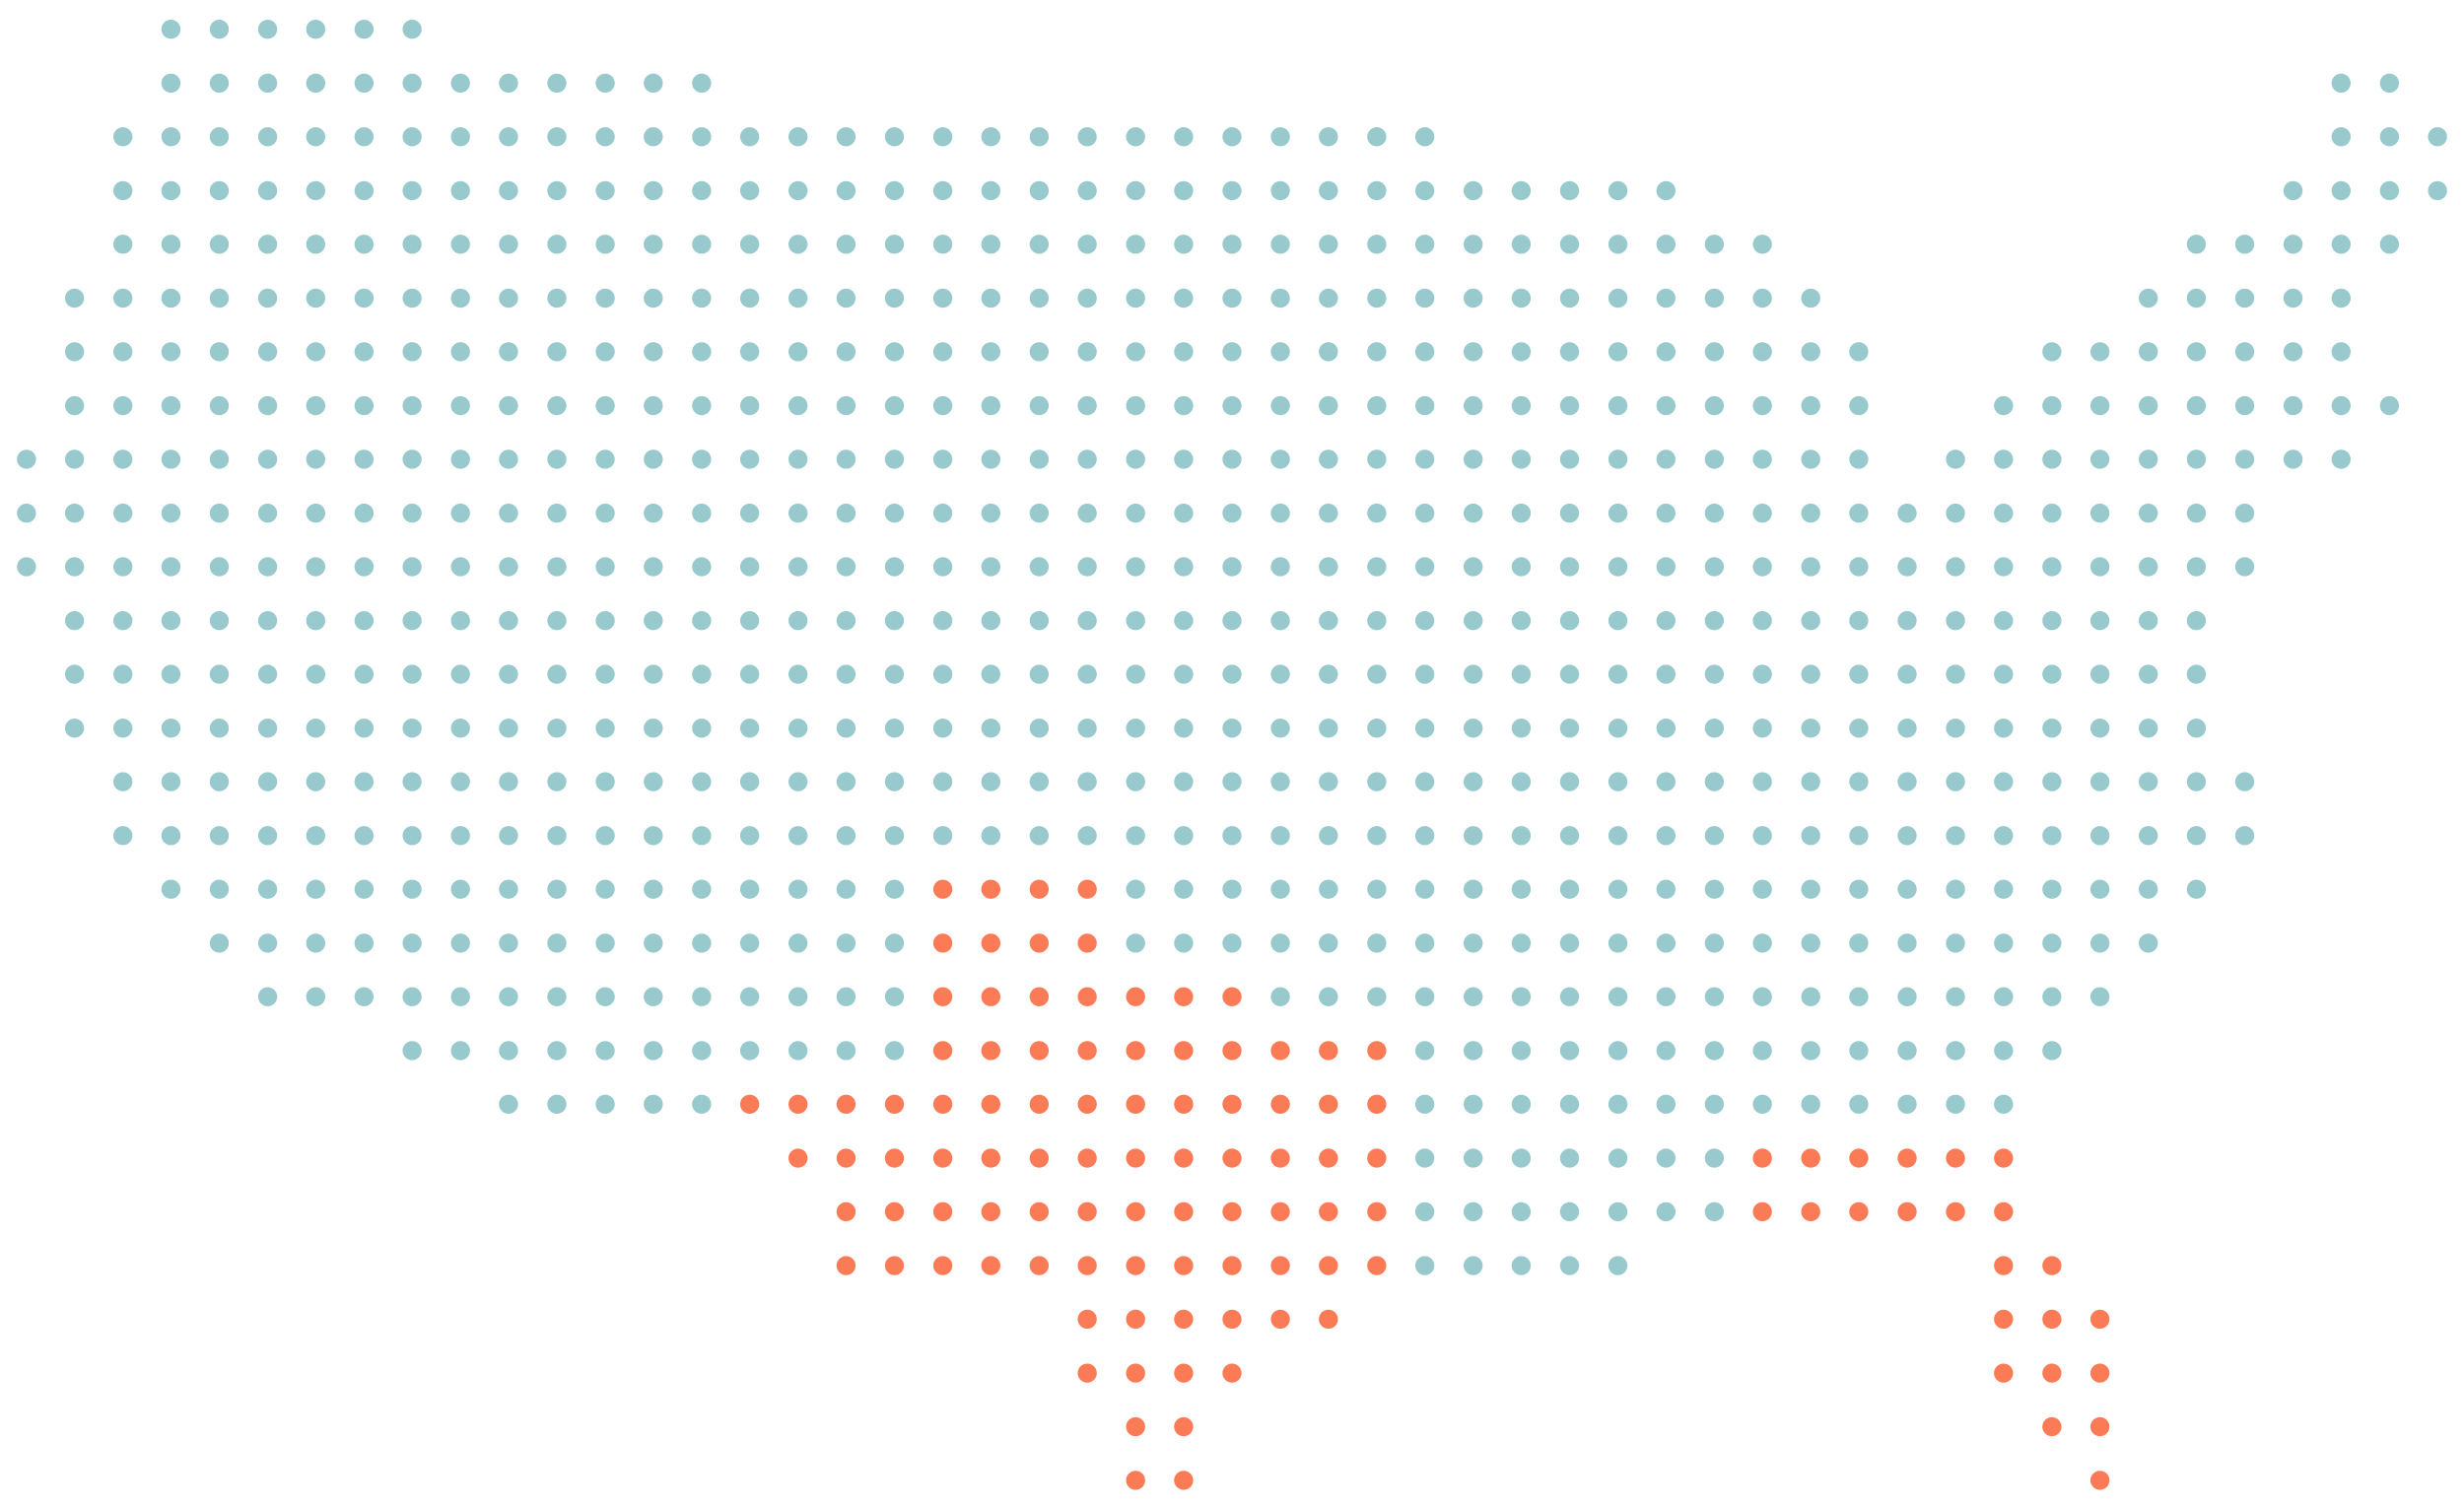 <?xml version="1.0" encoding="utf-8"?>
<!-- Generator: Adobe Illustrator 22.1.0, SVG Export Plug-In . SVG Version: 6.00 Build 0)  -->
<svg version="1.1" id="Layer_1" xmlns="http://www.w3.org/2000/svg" xmlns:xlink="http://www.w3.org/1999/xlink" x="0px" y="0px"
	 viewBox="0 0 800 490.2" style="enable-background:new 0 0 800 490.2;" xml:space="preserve">
<style type="text/css">
	.st0{fill:#97C9CD;}
	.st1{fill:#FB7B56;}
</style>
<g>
	<g>
		<circle class="st0" cx="55.5" cy="9.5" r="3.1"/>
		<circle class="st0" cx="71.2" cy="9.5" r="3.1"/>
		<circle class="st0" cx="86.9" cy="9.5" r="3.1"/>
		<circle class="st0" cx="102.5" cy="9.5" r="3.1"/>
		<circle class="st0" cx="118.2" cy="9.5" r="3.1"/>
		<circle class="st0" cx="133.8" cy="9.5" r="3.1"/>
	</g>
	<g>
		<circle class="st0" cx="55.5" cy="27" r="3.1"/>
		<circle class="st0" cx="71.2" cy="27" r="3.1"/>
		<circle class="st0" cx="86.9" cy="27" r="3.1"/>
		<circle class="st0" cx="102.5" cy="27" r="3.1"/>
		<circle class="st0" cx="118.2" cy="27" r="3.1"/>
		<circle class="st0" cx="133.8" cy="27" r="3.1"/>
		<circle class="st0" cx="149.5" cy="27" r="3.1"/>
		<circle class="st0" cx="165.1" cy="27" r="3.1"/>
		<circle class="st0" cx="180.8" cy="27" r="3.1"/>
		<circle class="st0" cx="196.5" cy="27" r="3.1"/>
		<circle class="st0" cx="212.1" cy="27" r="3.1"/>
		<circle class="st0" cx="227.8" cy="27" r="3.1"/>
		<circle class="st0" cx="760.1" cy="27" r="3.1"/>
		<circle class="st0" cx="775.8" cy="27" r="3.1"/>
	</g>
	<g>
		<circle class="st0" cx="39.9" cy="44.4" r="3.1"/>
		<circle class="st0" cx="55.5" cy="44.4" r="3.1"/>
		<circle class="st0" cx="71.2" cy="44.4" r="3.1"/>
		<circle class="st0" cx="86.9" cy="44.4" r="3.1"/>
		<circle class="st0" cx="102.5" cy="44.4" r="3.1"/>
		<circle class="st0" cx="118.2" cy="44.4" r="3.1"/>
		<circle class="st0" cx="133.8" cy="44.4" r="3.1"/>
		<circle class="st0" cx="149.5" cy="44.4" r="3.1"/>
		<circle class="st0" cx="165.1" cy="44.4" r="3.1"/>
		<circle class="st0" cx="180.8" cy="44.4" r="3.1"/>
		<circle class="st0" cx="196.5" cy="44.4" r="3.1"/>
		<circle class="st0" cx="212.1" cy="44.4" r="3.1"/>
		<circle class="st0" cx="227.8" cy="44.4" r="3.1"/>
		<circle class="st0" cx="243.4" cy="44.4" r="3.1"/>
		<circle class="st0" cx="259.1" cy="44.4" r="3.1"/>
		<circle class="st0" cx="274.7" cy="44.4" r="3.1"/>
		<circle class="st0" cx="290.4" cy="44.4" r="3.1"/>
		<circle class="st0" cx="306.1" cy="44.4" r="3.1"/>
		<circle class="st0" cx="321.7" cy="44.4" r="3.1"/>
		<circle class="st0" cx="337.4" cy="44.4" r="3.1"/>
		<circle class="st0" cx="353" cy="44.4" r="3.1"/>
		<circle class="st0" cx="368.7" cy="44.4" r="3.1"/>
		<circle class="st0" cx="384.3" cy="44.4" r="3.1"/>
		<circle class="st0" cx="400" cy="44.4" r="3.1"/>
		<circle class="st0" cx="415.7" cy="44.4" r="3.1"/>
		<circle class="st0" cx="431.3" cy="44.4" r="3.1"/>
		<circle class="st0" cx="447" cy="44.4" r="3.1"/>
		<circle class="st0" cx="462.6" cy="44.4" r="3.1"/>
		<circle class="st0" cx="760.1" cy="44.4" r="3.1"/>
		<circle class="st0" cx="775.8" cy="44.4" r="3.1"/>
		<circle class="st0" cx="791.4" cy="44.4" r="3.1"/>
	</g>
	<g>
		<circle class="st0" cx="39.9" cy="61.9" r="3.1"/>
		<circle class="st0" cx="55.5" cy="61.9" r="3.1"/>
		<circle class="st0" cx="71.2" cy="61.9" r="3.1"/>
		<circle class="st0" cx="86.9" cy="61.9" r="3.1"/>
		<circle class="st0" cx="102.5" cy="61.9" r="3.1"/>
		<circle class="st0" cx="118.2" cy="61.9" r="3.1"/>
		<circle class="st0" cx="133.8" cy="61.9" r="3.1"/>
		<circle class="st0" cx="149.5" cy="61.9" r="3.1"/>
		<circle class="st0" cx="165.1" cy="61.9" r="3.1"/>
		<circle class="st0" cx="180.8" cy="61.9" r="3.1"/>
		<circle class="st0" cx="196.5" cy="61.9" r="3.1"/>
		<circle class="st0" cx="212.1" cy="61.9" r="3.1"/>
		<circle class="st0" cx="227.8" cy="61.9" r="3.1"/>
		<circle class="st0" cx="243.4" cy="61.9" r="3.1"/>
		<circle class="st0" cx="259.1" cy="61.9" r="3.1"/>
		<circle class="st0" cx="274.7" cy="61.9" r="3.1"/>
		<circle class="st0" cx="290.4" cy="61.9" r="3.1"/>
		<circle class="st0" cx="306.1" cy="61.9" r="3.1"/>
		<circle class="st0" cx="321.7" cy="61.9" r="3.1"/>
		<circle class="st0" cx="337.4" cy="61.9" r="3.1"/>
		<circle class="st0" cx="353" cy="61.9" r="3.1"/>
		<circle class="st0" cx="368.7" cy="61.9" r="3.1"/>
		<circle class="st0" cx="384.3" cy="61.9" r="3.1"/>
		<circle class="st0" cx="400" cy="61.9" r="3.1"/>
		<circle class="st0" cx="415.7" cy="61.9" r="3.1"/>
		<circle class="st0" cx="431.3" cy="61.9" r="3.1"/>
		<circle class="st0" cx="447" cy="61.9" r="3.1"/>
		<circle class="st0" cx="462.6" cy="61.9" r="3.1"/>
		<circle class="st0" cx="478.3" cy="61.9" r="3.1"/>
		<circle class="st0" cx="493.9" cy="61.9" r="3.1"/>
		<circle class="st0" cx="509.6" cy="61.9" r="3.1"/>
		<circle class="st0" cx="525.3" cy="61.9" r="3.1"/>
		<circle class="st0" cx="540.9" cy="61.9" r="3.1"/>
		<circle class="st0" cx="744.5" cy="61.9" r="3.1"/>
		<circle class="st0" cx="760.1" cy="61.9" r="3.1"/>
		<circle class="st0" cx="775.8" cy="61.9" r="3.1"/>
		<circle class="st0" cx="791.4" cy="61.9" r="3.1"/>
	</g>
	<g>
		<circle class="st0" cx="39.9" cy="79.3" r="3.1"/>
		<circle class="st0" cx="55.5" cy="79.3" r="3.1"/>
		<circle class="st0" cx="71.2" cy="79.3" r="3.1"/>
		<circle class="st0" cx="86.9" cy="79.3" r="3.1"/>
		<circle class="st0" cx="102.5" cy="79.3" r="3.1"/>
		<circle class="st0" cx="118.2" cy="79.3" r="3.1"/>
		<circle class="st0" cx="133.8" cy="79.3" r="3.1"/>
		<circle class="st0" cx="149.5" cy="79.3" r="3.1"/>
		<circle class="st0" cx="165.1" cy="79.3" r="3.1"/>
		<circle class="st0" cx="180.8" cy="79.3" r="3.1"/>
		<circle class="st0" cx="196.5" cy="79.3" r="3.1"/>
		<circle class="st0" cx="212.1" cy="79.3" r="3.1"/>
		<circle class="st0" cx="227.8" cy="79.3" r="3.1"/>
		<circle class="st0" cx="243.4" cy="79.3" r="3.1"/>
		<circle class="st0" cx="259.1" cy="79.3" r="3.1"/>
		<circle class="st0" cx="274.7" cy="79.3" r="3.1"/>
		<circle class="st0" cx="290.4" cy="79.3" r="3.1"/>
		<circle class="st0" cx="306.1" cy="79.3" r="3.1"/>
		<circle class="st0" cx="321.7" cy="79.3" r="3.1"/>
		<circle class="st0" cx="337.4" cy="79.3" r="3.1"/>
		<circle class="st0" cx="353" cy="79.3" r="3.1"/>
		<circle class="st0" cx="368.7" cy="79.3" r="3.1"/>
		<circle class="st0" cx="384.3" cy="79.3" r="3.1"/>
		<circle class="st0" cx="400" cy="79.3" r="3.1"/>
		<circle class="st0" cx="415.7" cy="79.3" r="3.1"/>
		<circle class="st0" cx="431.3" cy="79.3" r="3.1"/>
		<circle class="st0" cx="447" cy="79.3" r="3.1"/>
		<circle class="st0" cx="462.6" cy="79.3" r="3.1"/>
		<circle class="st0" cx="478.3" cy="79.3" r="3.1"/>
		<circle class="st0" cx="493.9" cy="79.3" r="3.1"/>
		<circle class="st0" cx="509.6" cy="79.3" r="3.1"/>
		<circle class="st0" cx="525.3" cy="79.3" r="3.1"/>
		<circle class="st0" cx="540.9" cy="79.3" r="3.1"/>
		<circle class="st0" cx="556.6" cy="79.3" r="3.1"/>
		<circle class="st0" cx="572.2" cy="79.3" r="3.1"/>
		<circle class="st0" cx="713.1" cy="79.3" r="3.1"/>
		<circle class="st0" cx="728.8" cy="79.3" r="3.1"/>
		<circle class="st0" cx="744.5" cy="79.3" r="3.1"/>
		<circle class="st0" cx="760.1" cy="79.3" r="3.1"/>
		<circle class="st0" cx="775.8" cy="79.3" r="3.1"/>
	</g>
	<g>
		<circle class="st0" cx="24.2" cy="96.8" r="3.1"/>
		<circle class="st0" cx="39.9" cy="96.8" r="3.1"/>
		<circle class="st0" cx="55.5" cy="96.8" r="3.1"/>
		<circle class="st0" cx="71.2" cy="96.8" r="3.1"/>
		<circle class="st0" cx="86.9" cy="96.8" r="3.1"/>
		<circle class="st0" cx="102.5" cy="96.8" r="3.1"/>
		<circle class="st0" cx="118.2" cy="96.8" r="3.1"/>
		<circle class="st0" cx="133.8" cy="96.8" r="3.1"/>
		<circle class="st0" cx="149.5" cy="96.8" r="3.1"/>
		<circle class="st0" cx="165.1" cy="96.8" r="3.1"/>
		<circle class="st0" cx="180.8" cy="96.8" r="3.1"/>
		<circle class="st0" cx="196.5" cy="96.8" r="3.1"/>
		<circle class="st0" cx="212.1" cy="96.8" r="3.1"/>
		<circle class="st0" cx="227.8" cy="96.8" r="3.1"/>
		<circle class="st0" cx="243.4" cy="96.8" r="3.1"/>
		<circle class="st0" cx="259.1" cy="96.8" r="3.1"/>
		<circle class="st0" cx="274.7" cy="96.8" r="3.1"/>
		<circle class="st0" cx="290.4" cy="96.8" r="3.1"/>
		<circle class="st0" cx="306.1" cy="96.8" r="3.1"/>
		<circle class="st0" cx="321.7" cy="96.8" r="3.1"/>
		<circle class="st0" cx="337.4" cy="96.8" r="3.1"/>
		<circle class="st0" cx="353" cy="96.8" r="3.1"/>
		<circle class="st0" cx="368.7" cy="96.8" r="3.1"/>
		<circle class="st0" cx="384.3" cy="96.8" r="3.1"/>
		<circle class="st0" cx="400" cy="96.8" r="3.1"/>
		<circle class="st0" cx="415.7" cy="96.8" r="3.1"/>
		<circle class="st0" cx="431.3" cy="96.8" r="3.1"/>
		<circle class="st0" cx="447" cy="96.8" r="3.1"/>
		<circle class="st0" cx="462.6" cy="96.8" r="3.1"/>
		<circle class="st0" cx="478.3" cy="96.8" r="3.1"/>
		<circle class="st0" cx="493.9" cy="96.8" r="3.1"/>
		<circle class="st0" cx="509.6" cy="96.8" r="3.1"/>
		<circle class="st0" cx="525.3" cy="96.8" r="3.1"/>
		<circle class="st0" cx="540.9" cy="96.8" r="3.1"/>
		<circle class="st0" cx="556.6" cy="96.8" r="3.1"/>
		<circle class="st0" cx="572.2" cy="96.8" r="3.1"/>
		<circle class="st0" cx="587.9" cy="96.8" r="3.1"/>
		<circle class="st0" cx="697.5" cy="96.8" r="3.1"/>
		<circle class="st0" cx="713.1" cy="96.8" r="3.1"/>
		<circle class="st0" cx="728.8" cy="96.8" r="3.1"/>
		<circle class="st0" cx="744.5" cy="96.8" r="3.1"/>
		<circle class="st0" cx="760.1" cy="96.8" r="3.1"/>
	</g>
	<g>
		<circle class="st0" cx="24.2" cy="114.2" r="3.1"/>
		<circle class="st0" cx="39.9" cy="114.2" r="3.1"/>
		<circle class="st0" cx="55.5" cy="114.2" r="3.1"/>
		<circle class="st0" cx="71.2" cy="114.2" r="3.1"/>
		<circle class="st0" cx="86.9" cy="114.2" r="3.1"/>
		<circle class="st0" cx="102.5" cy="114.2" r="3.1"/>
		<circle class="st0" cx="118.2" cy="114.2" r="3.1"/>
		<circle class="st0" cx="133.8" cy="114.2" r="3.1"/>
		<circle class="st0" cx="149.5" cy="114.2" r="3.1"/>
		<circle class="st0" cx="165.1" cy="114.2" r="3.1"/>
		<circle class="st0" cx="180.8" cy="114.2" r="3.1"/>
		<circle class="st0" cx="196.5" cy="114.2" r="3.1"/>
		<circle class="st0" cx="212.1" cy="114.2" r="3.1"/>
		<circle class="st0" cx="227.8" cy="114.2" r="3.1"/>
		<circle class="st0" cx="243.4" cy="114.2" r="3.1"/>
		<circle class="st0" cx="259.1" cy="114.2" r="3.1"/>
		<circle class="st0" cx="274.7" cy="114.2" r="3.1"/>
		<circle class="st0" cx="290.4" cy="114.2" r="3.1"/>
		<circle class="st0" cx="306.1" cy="114.2" r="3.1"/>
		<circle class="st0" cx="321.7" cy="114.2" r="3.1"/>
		<circle class="st0" cx="337.4" cy="114.2" r="3.1"/>
		<circle class="st0" cx="353" cy="114.2" r="3.1"/>
		<circle class="st0" cx="368.7" cy="114.2" r="3.1"/>
		<circle class="st0" cx="384.3" cy="114.2" r="3.1"/>
		<circle class="st0" cx="400" cy="114.2" r="3.1"/>
		<circle class="st0" cx="415.7" cy="114.2" r="3.1"/>
		<circle class="st0" cx="431.3" cy="114.2" r="3.1"/>
		<circle class="st0" cx="447" cy="114.2" r="3.1"/>
		<circle class="st0" cx="462.6" cy="114.2" r="3.1"/>
		<circle class="st0" cx="478.3" cy="114.2" r="3.1"/>
		<circle class="st0" cx="493.9" cy="114.2" r="3.1"/>
		<circle class="st0" cx="509.6" cy="114.2" r="3.1"/>
		<circle class="st0" cx="525.3" cy="114.2" r="3.1"/>
		<circle class="st0" cx="540.9" cy="114.2" r="3.1"/>
		<circle class="st0" cx="556.6" cy="114.2" r="3.1"/>
		<circle class="st0" cx="572.2" cy="114.2" r="3.1"/>
		<circle class="st0" cx="587.9" cy="114.2" r="3.1"/>
		<circle class="st0" cx="603.5" cy="114.2" r="3.1"/>
		<circle class="st0" cx="666.2" cy="114.2" r="3.1"/>
		<circle class="st0" cx="681.8" cy="114.2" r="3.1"/>
		<circle class="st0" cx="697.5" cy="114.2" r="3.1"/>
		<circle class="st0" cx="713.1" cy="114.2" r="3.1"/>
		<circle class="st0" cx="728.8" cy="114.2" r="3.1"/>
		<circle class="st0" cx="744.5" cy="114.2" r="3.1"/>
		<circle class="st0" cx="760.1" cy="114.2" r="3.1"/>
	</g>
	<g>
		<circle class="st0" cx="24.2" cy="131.7" r="3.1"/>
		<circle class="st0" cx="39.9" cy="131.7" r="3.1"/>
		<circle class="st0" cx="55.5" cy="131.7" r="3.1"/>
		<circle class="st0" cx="71.2" cy="131.7" r="3.1"/>
		<circle class="st0" cx="86.9" cy="131.7" r="3.1"/>
		<circle class="st0" cx="102.5" cy="131.7" r="3.1"/>
		<circle class="st0" cx="118.2" cy="131.7" r="3.1"/>
		<circle class="st0" cx="133.8" cy="131.7" r="3.1"/>
		<circle class="st0" cx="149.5" cy="131.7" r="3.1"/>
		<circle class="st0" cx="165.1" cy="131.7" r="3.1"/>
		<circle class="st0" cx="180.8" cy="131.7" r="3.1"/>
		<circle class="st0" cx="196.5" cy="131.7" r="3.1"/>
		<circle class="st0" cx="212.1" cy="131.7" r="3.1"/>
		<circle class="st0" cx="227.8" cy="131.7" r="3.1"/>
		<circle class="st0" cx="243.4" cy="131.7" r="3.1"/>
		<circle class="st0" cx="259.1" cy="131.7" r="3.1"/>
		<circle class="st0" cx="274.7" cy="131.7" r="3.1"/>
		<circle class="st0" cx="290.4" cy="131.7" r="3.1"/>
		<circle class="st0" cx="306.1" cy="131.7" r="3.1"/>
		<circle class="st0" cx="321.7" cy="131.7" r="3.1"/>
		<circle class="st0" cx="337.4" cy="131.7" r="3.1"/>
		<circle class="st0" cx="353" cy="131.7" r="3.1"/>
		<circle class="st0" cx="368.7" cy="131.7" r="3.1"/>
		<circle class="st0" cx="384.3" cy="131.7" r="3.1"/>
		<circle class="st0" cx="400" cy="131.7" r="3.1"/>
		<circle class="st0" cx="415.7" cy="131.7" r="3.1"/>
		<circle class="st0" cx="431.3" cy="131.7" r="3.1"/>
		<circle class="st0" cx="447" cy="131.7" r="3.1"/>
		<circle class="st0" cx="462.6" cy="131.7" r="3.1"/>
		<circle class="st0" cx="478.3" cy="131.7" r="3.1"/>
		<circle class="st0" cx="493.9" cy="131.7" r="3.1"/>
		<circle class="st0" cx="509.6" cy="131.7" r="3.1"/>
		<circle class="st0" cx="525.3" cy="131.7" r="3.1"/>
		<circle class="st0" cx="540.9" cy="131.7" r="3.1"/>
		<circle class="st0" cx="556.6" cy="131.7" r="3.1"/>
		<circle class="st0" cx="572.2" cy="131.7" r="3.1"/>
		<circle class="st0" cx="587.9" cy="131.7" r="3.1"/>
		<circle class="st0" cx="603.5" cy="131.7" r="3.1"/>
		<circle class="st0" cx="650.5" cy="131.7" r="3.1"/>
		<circle class="st0" cx="666.2" cy="131.7" r="3.1"/>
		<circle class="st0" cx="681.8" cy="131.7" r="3.1"/>
		<circle class="st0" cx="697.5" cy="131.7" r="3.1"/>
		<circle class="st0" cx="713.1" cy="131.7" r="3.1"/>
		<circle class="st0" cx="728.8" cy="131.7" r="3.1"/>
		<circle class="st0" cx="744.5" cy="131.7" r="3.1"/>
		<circle class="st0" cx="760.1" cy="131.7" r="3.1"/>
		<circle class="st0" cx="775.8" cy="131.7" r="3.1"/>
	</g>
	<g>
		<circle class="st0" cx="8.6" cy="149.1" r="3.1"/>
		<circle class="st0" cx="24.2" cy="149.1" r="3.1"/>
		<circle class="st0" cx="39.9" cy="149.1" r="3.1"/>
		<circle class="st0" cx="55.5" cy="149.1" r="3.1"/>
		<circle class="st0" cx="71.2" cy="149.1" r="3.1"/>
		<circle class="st0" cx="86.9" cy="149.1" r="3.1"/>
		<circle class="st0" cx="102.5" cy="149.1" r="3.1"/>
		<circle class="st0" cx="118.2" cy="149.1" r="3.1"/>
		<circle class="st0" cx="133.8" cy="149.1" r="3.1"/>
		<circle class="st0" cx="149.5" cy="149.1" r="3.1"/>
		<circle class="st0" cx="165.1" cy="149.1" r="3.1"/>
		<circle class="st0" cx="180.8" cy="149.1" r="3.1"/>
		<circle class="st0" cx="196.5" cy="149.1" r="3.1"/>
		<circle class="st0" cx="212.1" cy="149.1" r="3.1"/>
		<circle class="st0" cx="227.8" cy="149.1" r="3.1"/>
		<circle class="st0" cx="243.4" cy="149.1" r="3.1"/>
		<circle class="st0" cx="259.1" cy="149.1" r="3.1"/>
		<circle class="st0" cx="274.7" cy="149.1" r="3.1"/>
		<circle class="st0" cx="290.4" cy="149.1" r="3.1"/>
		<circle class="st0" cx="306.1" cy="149.1" r="3.1"/>
		<circle class="st0" cx="321.7" cy="149.1" r="3.1"/>
		<circle class="st0" cx="337.4" cy="149.1" r="3.1"/>
		<circle class="st0" cx="353" cy="149.1" r="3.1"/>
		<circle class="st0" cx="368.7" cy="149.1" r="3.1"/>
		<circle class="st0" cx="384.3" cy="149.1" r="3.1"/>
		<circle class="st0" cx="400" cy="149.1" r="3.1"/>
		<circle class="st0" cx="415.7" cy="149.1" r="3.1"/>
		<circle class="st0" cx="431.3" cy="149.1" r="3.1"/>
		<circle class="st0" cx="447" cy="149.1" r="3.1"/>
		<circle class="st0" cx="462.6" cy="149.1" r="3.1"/>
		<circle class="st0" cx="478.3" cy="149.1" r="3.1"/>
		<circle class="st0" cx="493.9" cy="149.1" r="3.1"/>
		<circle class="st0" cx="509.6" cy="149.1" r="3.1"/>
		<circle class="st0" cx="525.3" cy="149.1" r="3.1"/>
		<circle class="st0" cx="540.9" cy="149.1" r="3.1"/>
		<circle class="st0" cx="556.6" cy="149.1" r="3.1"/>
		<circle class="st0" cx="572.2" cy="149.1" r="3.1"/>
		<circle class="st0" cx="587.9" cy="149.1" r="3.1"/>
		<circle class="st0" cx="603.5" cy="149.1" r="3.1"/>
		<circle class="st0" cx="634.9" cy="149.1" r="3.1"/>
		<circle class="st0" cx="650.5" cy="149.1" r="3.1"/>
		<circle class="st0" cx="666.2" cy="149.1" r="3.1"/>
		<circle class="st0" cx="681.8" cy="149.1" r="3.1"/>
		<circle class="st0" cx="697.5" cy="149.1" r="3.1"/>
		<circle class="st0" cx="713.1" cy="149.1" r="3.1"/>
		<circle class="st0" cx="728.8" cy="149.1" r="3.1"/>
		<circle class="st0" cx="744.5" cy="149.1" r="3.1"/>
		<circle class="st0" cx="760.1" cy="149.1" r="3.1"/>
	</g>
	<g>
		<circle class="st0" cx="8.6" cy="166.6" r="3.1"/>
		<circle class="st0" cx="24.2" cy="166.6" r="3.1"/>
		<circle class="st0" cx="39.9" cy="166.6" r="3.1"/>
		<circle class="st0" cx="55.5" cy="166.6" r="3.1"/>
		<circle class="st0" cx="71.2" cy="166.6" r="3.1"/>
		<circle class="st0" cx="86.9" cy="166.6" r="3.1"/>
		<circle class="st0" cx="102.5" cy="166.6" r="3.1"/>
		<circle class="st0" cx="118.2" cy="166.6" r="3.1"/>
		<circle class="st0" cx="133.8" cy="166.6" r="3.1"/>
		<circle class="st0" cx="149.5" cy="166.6" r="3.1"/>
		<circle class="st0" cx="165.1" cy="166.6" r="3.1"/>
		<circle class="st0" cx="180.8" cy="166.6" r="3.1"/>
		<circle class="st0" cx="196.5" cy="166.6" r="3.1"/>
		<circle class="st0" cx="212.1" cy="166.6" r="3.1"/>
		<circle class="st0" cx="227.8" cy="166.6" r="3.1"/>
		<circle class="st0" cx="243.4" cy="166.6" r="3.1"/>
		<circle class="st0" cx="259.1" cy="166.6" r="3.1"/>
		<circle class="st0" cx="274.7" cy="166.6" r="3.1"/>
		<circle class="st0" cx="290.4" cy="166.6" r="3.1"/>
		<circle class="st0" cx="306.1" cy="166.6" r="3.1"/>
		<circle class="st0" cx="321.7" cy="166.6" r="3.1"/>
		<circle class="st0" cx="337.4" cy="166.6" r="3.1"/>
		<circle class="st0" cx="353" cy="166.6" r="3.1"/>
		<circle class="st0" cx="368.7" cy="166.6" r="3.1"/>
		<circle class="st0" cx="384.3" cy="166.6" r="3.1"/>
		<circle class="st0" cx="400" cy="166.6" r="3.1"/>
		<circle class="st0" cx="415.7" cy="166.6" r="3.1"/>
		<circle class="st0" cx="431.3" cy="166.6" r="3.1"/>
		<circle class="st0" cx="447" cy="166.6" r="3.1"/>
		<circle class="st0" cx="462.6" cy="166.6" r="3.1"/>
		<circle class="st0" cx="478.3" cy="166.6" r="3.1"/>
		<circle class="st0" cx="493.9" cy="166.6" r="3.1"/>
		<circle class="st0" cx="509.6" cy="166.6" r="3.1"/>
		<circle class="st0" cx="525.3" cy="166.6" r="3.1"/>
		<circle class="st0" cx="540.9" cy="166.6" r="3.1"/>
		<circle class="st0" cx="556.6" cy="166.6" r="3.1"/>
		<circle class="st0" cx="572.2" cy="166.6" r="3.1"/>
		<circle class="st0" cx="587.9" cy="166.6" r="3.1"/>
		<circle class="st0" cx="603.5" cy="166.6" r="3.1"/>
		<circle class="st0" cx="619.2" cy="166.6" r="3.1"/>
		<circle class="st0" cx="634.9" cy="166.6" r="3.1"/>
		<circle class="st0" cx="650.5" cy="166.6" r="3.1"/>
		<circle class="st0" cx="666.2" cy="166.6" r="3.1"/>
		<circle class="st0" cx="681.8" cy="166.6" r="3.1"/>
		<circle class="st0" cx="697.5" cy="166.6" r="3.1"/>
		<circle class="st0" cx="713.1" cy="166.6" r="3.1"/>
		<circle class="st0" cx="728.8" cy="166.6" r="3.1"/>
	</g>
	<g>
		<circle class="st0" cx="8.6" cy="184" r="3.1"/>
		<circle class="st0" cx="24.2" cy="184" r="3.1"/>
		<circle class="st0" cx="39.9" cy="184" r="3.1"/>
		<circle class="st0" cx="55.5" cy="184" r="3.1"/>
		<circle class="st0" cx="71.2" cy="184" r="3.1"/>
		<circle class="st0" cx="86.9" cy="184" r="3.1"/>
		<circle class="st0" cx="102.5" cy="184" r="3.1"/>
		<circle class="st0" cx="118.2" cy="184" r="3.1"/>
		<circle class="st0" cx="133.8" cy="184" r="3.1"/>
		<circle class="st0" cx="149.5" cy="184" r="3.1"/>
		<circle class="st0" cx="165.1" cy="184" r="3.1"/>
		<circle class="st0" cx="180.8" cy="184" r="3.1"/>
		<circle class="st0" cx="196.5" cy="184" r="3.1"/>
		<circle class="st0" cx="212.1" cy="184" r="3.1"/>
		<circle class="st0" cx="227.8" cy="184" r="3.1"/>
		<circle class="st0" cx="243.4" cy="184" r="3.1"/>
		<circle class="st0" cx="259.1" cy="184" r="3.1"/>
		<circle class="st0" cx="274.7" cy="184" r="3.1"/>
		<circle class="st0" cx="290.4" cy="184" r="3.1"/>
		<circle class="st0" cx="306.1" cy="184" r="3.1"/>
		<circle class="st0" cx="321.7" cy="184" r="3.1"/>
		<circle class="st0" cx="337.4" cy="184" r="3.1"/>
		<circle class="st0" cx="353" cy="184" r="3.1"/>
		<circle class="st0" cx="368.7" cy="184" r="3.1"/>
		<circle class="st0" cx="384.3" cy="184" r="3.1"/>
		<circle class="st0" cx="400" cy="184" r="3.1"/>
		<circle class="st0" cx="415.7" cy="184" r="3.1"/>
		<circle class="st0" cx="431.3" cy="184" r="3.1"/>
		<circle class="st0" cx="447" cy="184" r="3.1"/>
		<circle class="st0" cx="462.6" cy="184" r="3.1"/>
		<circle class="st0" cx="478.3" cy="184" r="3.1"/>
		<circle class="st0" cx="493.9" cy="184" r="3.1"/>
		<circle class="st0" cx="509.6" cy="184" r="3.1"/>
		<circle class="st0" cx="525.3" cy="184" r="3.1"/>
		<circle class="st0" cx="540.9" cy="184" r="3.1"/>
		<circle class="st0" cx="556.6" cy="184" r="3.1"/>
		<circle class="st0" cx="572.2" cy="184" r="3.1"/>
		<circle class="st0" cx="587.9" cy="184" r="3.1"/>
		<circle class="st0" cx="603.5" cy="184" r="3.1"/>
		<circle class="st0" cx="619.2" cy="184" r="3.1"/>
		<circle class="st0" cx="634.9" cy="184" r="3.1"/>
		<circle class="st0" cx="650.5" cy="184" r="3.1"/>
		<circle class="st0" cx="666.2" cy="184" r="3.1"/>
		<circle class="st0" cx="681.8" cy="184" r="3.1"/>
		<circle class="st0" cx="697.5" cy="184" r="3.1"/>
		<circle class="st0" cx="713.1" cy="184" r="3.1"/>
		<circle class="st0" cx="728.8" cy="184" r="3.1"/>
	</g>
	<g>
		<circle class="st0" cx="24.2" cy="201.5" r="3.1"/>
		<circle class="st0" cx="39.9" cy="201.5" r="3.1"/>
		<circle class="st0" cx="55.5" cy="201.5" r="3.1"/>
		<circle class="st0" cx="71.2" cy="201.5" r="3.1"/>
		<circle class="st0" cx="86.9" cy="201.5" r="3.1"/>
		<circle class="st0" cx="102.5" cy="201.5" r="3.1"/>
		<circle class="st0" cx="118.2" cy="201.5" r="3.1"/>
		<circle class="st0" cx="133.8" cy="201.5" r="3.1"/>
		<circle class="st0" cx="149.5" cy="201.5" r="3.1"/>
		<circle class="st0" cx="165.1" cy="201.5" r="3.1"/>
		<circle class="st0" cx="180.8" cy="201.5" r="3.1"/>
		<circle class="st0" cx="196.5" cy="201.5" r="3.1"/>
		<circle class="st0" cx="212.1" cy="201.5" r="3.1"/>
		<circle class="st0" cx="227.8" cy="201.5" r="3.1"/>
		<circle class="st0" cx="243.4" cy="201.5" r="3.1"/>
		<circle class="st0" cx="259.1" cy="201.5" r="3.1"/>
		<circle class="st0" cx="274.7" cy="201.5" r="3.1"/>
		<circle class="st0" cx="290.4" cy="201.5" r="3.1"/>
		<circle class="st0" cx="306.1" cy="201.5" r="3.1"/>
		<circle class="st0" cx="321.7" cy="201.5" r="3.1"/>
		<circle class="st0" cx="337.4" cy="201.5" r="3.1"/>
		<circle class="st0" cx="353" cy="201.5" r="3.1"/>
		<circle class="st0" cx="368.7" cy="201.5" r="3.1"/>
		<circle class="st0" cx="384.3" cy="201.5" r="3.1"/>
		<circle class="st0" cx="400" cy="201.5" r="3.1"/>
		<circle class="st0" cx="415.7" cy="201.5" r="3.1"/>
		<circle class="st0" cx="431.3" cy="201.5" r="3.1"/>
		<circle class="st0" cx="447" cy="201.5" r="3.1"/>
		<circle class="st0" cx="462.6" cy="201.5" r="3.1"/>
		<circle class="st0" cx="478.3" cy="201.5" r="3.1"/>
		<circle class="st0" cx="493.9" cy="201.5" r="3.1"/>
		<circle class="st0" cx="509.6" cy="201.5" r="3.1"/>
		<circle class="st0" cx="525.3" cy="201.5" r="3.1"/>
		<circle class="st0" cx="540.9" cy="201.5" r="3.1"/>
		<circle class="st0" cx="556.6" cy="201.5" r="3.1"/>
		<circle class="st0" cx="572.2" cy="201.5" r="3.1"/>
		<circle class="st0" cx="587.9" cy="201.5" r="3.1"/>
		<circle class="st0" cx="603.5" cy="201.5" r="3.1"/>
		<circle class="st0" cx="619.2" cy="201.5" r="3.1"/>
		<circle class="st0" cx="634.9" cy="201.5" r="3.1"/>
		<circle class="st0" cx="650.5" cy="201.5" r="3.1"/>
		<circle class="st0" cx="666.2" cy="201.5" r="3.1"/>
		<circle class="st0" cx="681.8" cy="201.5" r="3.1"/>
		<circle class="st0" cx="697.5" cy="201.5" r="3.1"/>
		<circle class="st0" cx="713.1" cy="201.5" r="3.1"/>
	</g>
	<g>
		<circle class="st0" cx="24.2" cy="218.9" r="3.1"/>
		<circle class="st0" cx="39.9" cy="218.9" r="3.1"/>
		<circle class="st0" cx="55.5" cy="218.9" r="3.1"/>
		<circle class="st0" cx="71.2" cy="218.9" r="3.1"/>
		<circle class="st0" cx="86.9" cy="218.9" r="3.1"/>
		<circle class="st0" cx="102.5" cy="218.9" r="3.1"/>
		<circle class="st0" cx="118.2" cy="218.9" r="3.1"/>
		<circle class="st0" cx="133.8" cy="218.9" r="3.1"/>
		<circle class="st0" cx="149.5" cy="218.9" r="3.1"/>
		<circle class="st0" cx="165.1" cy="218.9" r="3.1"/>
		<circle class="st0" cx="180.8" cy="218.9" r="3.1"/>
		<circle class="st0" cx="196.5" cy="218.9" r="3.1"/>
		<circle class="st0" cx="212.1" cy="218.9" r="3.1"/>
		<circle class="st0" cx="227.8" cy="218.9" r="3.1"/>
		<circle class="st0" cx="243.4" cy="218.9" r="3.1"/>
		<circle class="st0" cx="259.1" cy="218.9" r="3.1"/>
		<circle class="st0" cx="274.7" cy="218.9" r="3.1"/>
		<circle class="st0" cx="290.4" cy="218.9" r="3.1"/>
		<circle class="st0" cx="306.1" cy="218.9" r="3.1"/>
		<circle class="st0" cx="321.7" cy="218.9" r="3.1"/>
		<circle class="st0" cx="337.4" cy="218.9" r="3.1"/>
		<circle class="st0" cx="353" cy="218.9" r="3.1"/>
		<circle class="st0" cx="368.7" cy="218.9" r="3.1"/>
		<circle class="st0" cx="384.3" cy="218.9" r="3.1"/>
		<circle class="st0" cx="400" cy="218.9" r="3.1"/>
		<circle class="st0" cx="415.7" cy="218.9" r="3.1"/>
		<circle class="st0" cx="431.3" cy="218.9" r="3.1"/>
		<circle class="st0" cx="447" cy="218.9" r="3.1"/>
		<circle class="st0" cx="462.6" cy="218.9" r="3.1"/>
		<circle class="st0" cx="478.3" cy="218.9" r="3.1"/>
		<circle class="st0" cx="493.9" cy="218.9" r="3.1"/>
		<circle class="st0" cx="509.6" cy="218.9" r="3.1"/>
		<circle class="st0" cx="525.3" cy="218.9" r="3.1"/>
		<circle class="st0" cx="540.9" cy="218.9" r="3.1"/>
		<circle class="st0" cx="556.6" cy="218.9" r="3.1"/>
		<circle class="st0" cx="572.2" cy="218.9" r="3.1"/>
		<circle class="st0" cx="587.9" cy="218.9" r="3.1"/>
		<circle class="st0" cx="603.5" cy="218.9" r="3.1"/>
		<circle class="st0" cx="619.2" cy="218.9" r="3.1"/>
		<circle class="st0" cx="634.9" cy="218.9" r="3.1"/>
		<circle class="st0" cx="650.5" cy="218.9" r="3.1"/>
		<circle class="st0" cx="666.2" cy="218.9" r="3.1"/>
		<circle class="st0" cx="681.8" cy="218.9" r="3.1"/>
		<circle class="st0" cx="697.5" cy="218.9" r="3.1"/>
		<circle class="st0" cx="713.1" cy="218.9" r="3.1"/>
	</g>
	<g>
		<circle class="st0" cx="24.2" cy="236.4" r="3.1"/>
		<circle class="st0" cx="39.9" cy="236.4" r="3.1"/>
		<circle class="st0" cx="55.5" cy="236.4" r="3.1"/>
		<circle class="st0" cx="71.2" cy="236.4" r="3.1"/>
		<circle class="st0" cx="86.9" cy="236.4" r="3.1"/>
		<circle class="st0" cx="102.5" cy="236.4" r="3.1"/>
		<circle class="st0" cx="118.2" cy="236.4" r="3.1"/>
		<circle class="st0" cx="133.8" cy="236.4" r="3.1"/>
		<circle class="st0" cx="149.5" cy="236.4" r="3.1"/>
		<circle class="st0" cx="165.1" cy="236.4" r="3.1"/>
		<circle class="st0" cx="180.8" cy="236.4" r="3.1"/>
		<circle class="st0" cx="196.5" cy="236.4" r="3.1"/>
		<circle class="st0" cx="212.1" cy="236.4" r="3.1"/>
		<circle class="st0" cx="227.8" cy="236.4" r="3.1"/>
		<circle class="st0" cx="243.4" cy="236.4" r="3.1"/>
		<circle class="st0" cx="259.1" cy="236.4" r="3.1"/>
		<circle class="st0" cx="274.7" cy="236.4" r="3.1"/>
		<circle class="st0" cx="290.4" cy="236.4" r="3.1"/>
		<circle class="st0" cx="306.1" cy="236.4" r="3.1"/>
		<circle class="st0" cx="321.7" cy="236.4" r="3.1"/>
		<circle class="st0" cx="337.4" cy="236.4" r="3.1"/>
		<circle class="st0" cx="353" cy="236.4" r="3.1"/>
		<circle class="st0" cx="368.7" cy="236.4" r="3.1"/>
		<circle class="st0" cx="384.3" cy="236.4" r="3.1"/>
		<circle class="st0" cx="400" cy="236.4" r="3.1"/>
		<circle class="st0" cx="415.7" cy="236.4" r="3.1"/>
		<circle class="st0" cx="431.3" cy="236.4" r="3.1"/>
		<circle class="st0" cx="447" cy="236.4" r="3.1"/>
		<circle class="st0" cx="462.6" cy="236.4" r="3.1"/>
		<circle class="st0" cx="478.3" cy="236.4" r="3.1"/>
		<circle class="st0" cx="493.9" cy="236.4" r="3.1"/>
		<circle class="st0" cx="509.6" cy="236.4" r="3.1"/>
		<circle class="st0" cx="525.3" cy="236.4" r="3.1"/>
		<circle class="st0" cx="540.9" cy="236.4" r="3.1"/>
		<circle class="st0" cx="556.6" cy="236.4" r="3.1"/>
		<circle class="st0" cx="572.2" cy="236.4" r="3.1"/>
		<circle class="st0" cx="587.9" cy="236.4" r="3.1"/>
		<circle class="st0" cx="603.5" cy="236.4" r="3.1"/>
		<circle class="st0" cx="619.2" cy="236.4" r="3.1"/>
		<circle class="st0" cx="634.9" cy="236.4" r="3.1"/>
		<circle class="st0" cx="650.5" cy="236.4" r="3.1"/>
		<circle class="st0" cx="666.2" cy="236.4" r="3.1"/>
		<circle class="st0" cx="681.8" cy="236.4" r="3.1"/>
		<circle class="st0" cx="697.5" cy="236.4" r="3.1"/>
		<circle class="st0" cx="713.1" cy="236.4" r="3.1"/>
	</g>
	<g>
		<circle class="st0" cx="39.9" cy="253.8" r="3.1"/>
		<circle class="st0" cx="55.5" cy="253.8" r="3.1"/>
		<circle class="st0" cx="71.2" cy="253.8" r="3.1"/>
		<circle class="st0" cx="86.9" cy="253.8" r="3.1"/>
		<circle class="st0" cx="102.5" cy="253.8" r="3.1"/>
		<circle class="st0" cx="118.2" cy="253.8" r="3.1"/>
		<circle class="st0" cx="133.8" cy="253.8" r="3.1"/>
		<circle class="st0" cx="149.5" cy="253.8" r="3.1"/>
		<circle class="st0" cx="165.1" cy="253.8" r="3.1"/>
		<circle class="st0" cx="180.8" cy="253.8" r="3.1"/>
		<circle class="st0" cx="196.5" cy="253.8" r="3.1"/>
		<circle class="st0" cx="212.1" cy="253.8" r="3.1"/>
		<circle class="st0" cx="227.8" cy="253.8" r="3.1"/>
		<circle class="st0" cx="243.4" cy="253.8" r="3.1"/>
		<circle class="st0" cx="259.1" cy="253.8" r="3.1"/>
		<circle class="st0" cx="274.7" cy="253.8" r="3.1"/>
		<circle class="st0" cx="290.4" cy="253.8" r="3.1"/>
		<circle class="st0" cx="306.1" cy="253.8" r="3.1"/>
		<circle class="st0" cx="321.7" cy="253.8" r="3.1"/>
		<circle class="st0" cx="337.4" cy="253.8" r="3.1"/>
		<circle class="st0" cx="353" cy="253.8" r="3.1"/>
		<circle class="st0" cx="368.7" cy="253.8" r="3.1"/>
		<circle class="st0" cx="384.3" cy="253.8" r="3.1"/>
		<circle class="st0" cx="400" cy="253.8" r="3.1"/>
		<circle class="st0" cx="415.7" cy="253.8" r="3.1"/>
		<circle class="st0" cx="431.3" cy="253.8" r="3.1"/>
		<circle class="st0" cx="447" cy="253.8" r="3.1"/>
		<circle class="st0" cx="462.6" cy="253.8" r="3.1"/>
		<circle class="st0" cx="478.3" cy="253.8" r="3.1"/>
		<circle class="st0" cx="493.9" cy="253.8" r="3.1"/>
		<circle class="st0" cx="509.6" cy="253.8" r="3.1"/>
		<circle class="st0" cx="525.3" cy="253.8" r="3.1"/>
		<circle class="st0" cx="540.9" cy="253.8" r="3.1"/>
		<circle class="st0" cx="556.6" cy="253.8" r="3.1"/>
		<circle class="st0" cx="572.2" cy="253.8" r="3.1"/>
		<circle class="st0" cx="587.9" cy="253.8" r="3.1"/>
		<circle class="st0" cx="603.5" cy="253.8" r="3.1"/>
		<circle class="st0" cx="619.2" cy="253.8" r="3.1"/>
		<circle class="st0" cx="634.9" cy="253.8" r="3.1"/>
		<circle class="st0" cx="650.5" cy="253.8" r="3.1"/>
		<circle class="st0" cx="666.2" cy="253.8" r="3.1"/>
		<circle class="st0" cx="681.8" cy="253.8" r="3.1"/>
		<circle class="st0" cx="697.5" cy="253.8" r="3.1"/>
		<circle class="st0" cx="713.1" cy="253.8" r="3.1"/>
		<circle class="st0" cx="728.8" cy="253.8" r="3.1"/>
	</g>
	<g>
		<circle class="st0" cx="39.9" cy="271.3" r="3.1"/>
		<circle class="st0" cx="55.5" cy="271.3" r="3.1"/>
		<circle class="st0" cx="71.2" cy="271.3" r="3.1"/>
		<circle class="st0" cx="86.9" cy="271.3" r="3.1"/>
		<circle class="st0" cx="102.5" cy="271.3" r="3.1"/>
		<circle class="st0" cx="118.2" cy="271.3" r="3.1"/>
		<circle class="st0" cx="133.8" cy="271.3" r="3.1"/>
		<circle class="st0" cx="149.5" cy="271.3" r="3.1"/>
		<circle class="st0" cx="165.1" cy="271.3" r="3.1"/>
		<circle class="st0" cx="180.8" cy="271.3" r="3.1"/>
		<circle class="st0" cx="196.5" cy="271.3" r="3.1"/>
		<circle class="st0" cx="212.1" cy="271.3" r="3.1"/>
		<circle class="st0" cx="227.8" cy="271.3" r="3.1"/>
		<circle class="st0" cx="243.4" cy="271.3" r="3.1"/>
		<circle class="st0" cx="259.1" cy="271.3" r="3.1"/>
		<circle class="st0" cx="274.7" cy="271.3" r="3.1"/>
		<circle class="st0" cx="290.4" cy="271.3" r="3.1"/>
		<circle class="st0" cx="306.1" cy="271.3" r="3.1"/>
		<circle class="st0" cx="321.7" cy="271.3" r="3.1"/>
		<circle class="st0" cx="337.4" cy="271.3" r="3.1"/>
		<circle class="st0" cx="353" cy="271.3" r="3.1"/>
		<circle class="st0" cx="368.7" cy="271.3" r="3.1"/>
		<circle class="st0" cx="384.3" cy="271.3" r="3.1"/>
		<circle class="st0" cx="400" cy="271.3" r="3.1"/>
		<circle class="st0" cx="415.7" cy="271.3" r="3.1"/>
		<circle class="st0" cx="431.3" cy="271.3" r="3.1"/>
		<circle class="st0" cx="447" cy="271.3" r="3.1"/>
		<circle class="st0" cx="462.6" cy="271.3" r="3.1"/>
		<circle class="st0" cx="478.3" cy="271.3" r="3.1"/>
		<circle class="st0" cx="493.9" cy="271.3" r="3.1"/>
		<circle class="st0" cx="509.6" cy="271.3" r="3.1"/>
		<circle class="st0" cx="525.3" cy="271.3" r="3.1"/>
		<circle class="st0" cx="540.9" cy="271.3" r="3.1"/>
		<circle class="st0" cx="556.6" cy="271.3" r="3.1"/>
		<circle class="st0" cx="572.2" cy="271.3" r="3.1"/>
		<circle class="st0" cx="587.9" cy="271.3" r="3.1"/>
		<circle class="st0" cx="603.5" cy="271.3" r="3.1"/>
		<circle class="st0" cx="619.2" cy="271.3" r="3.1"/>
		<circle class="st0" cx="634.9" cy="271.3" r="3.1"/>
		<circle class="st0" cx="650.5" cy="271.3" r="3.1"/>
		<circle class="st0" cx="666.2" cy="271.3" r="3.1"/>
		<circle class="st0" cx="681.8" cy="271.3" r="3.1"/>
		<circle class="st0" cx="697.5" cy="271.3" r="3.1"/>
		<circle class="st0" cx="713.1" cy="271.3" r="3.1"/>
		<circle class="st0" cx="728.8" cy="271.3" r="3.1"/>
	</g>
	<circle class="st0" cx="55.5" cy="288.7" r="3.1"/>
	<circle class="st0" cx="71.2" cy="288.7" r="3.1"/>
	<circle class="st0" cx="86.9" cy="288.7" r="3.1"/>
	<circle class="st0" cx="102.5" cy="288.7" r="3.1"/>
	<circle class="st0" cx="118.2" cy="288.7" r="3.1"/>
	<circle class="st0" cx="133.8" cy="288.7" r="3.1"/>
	<circle class="st0" cx="149.5" cy="288.7" r="3.1"/>
	<circle class="st0" cx="165.1" cy="288.7" r="3.1"/>
	<circle class="st0" cx="180.8" cy="288.7" r="3.1"/>
	<circle class="st0" cx="196.5" cy="288.7" r="3.1"/>
	<circle class="st0" cx="212.1" cy="288.7" r="3.1"/>
	<circle class="st0" cx="227.8" cy="288.7" r="3.1"/>
	<circle class="st0" cx="243.4" cy="288.7" r="3.1"/>
	<circle class="st0" cx="259.1" cy="288.7" r="3.1"/>
	<circle class="st0" cx="274.7" cy="288.7" r="3.1"/>
	<circle class="st0" cx="290.4" cy="288.7" r="3.1"/>
	<circle class="st1" cx="306.1" cy="288.7" r="3.1"/>
	<circle class="st1" cx="321.7" cy="288.7" r="3.1"/>
	<circle class="st1" cx="337.4" cy="288.7" r="3.1"/>
	<circle class="st1" cx="353" cy="288.7" r="3.1"/>
	<circle class="st0" cx="368.7" cy="288.7" r="3.1"/>
	<circle class="st0" cx="384.3" cy="288.7" r="3.1"/>
	<circle class="st0" cx="400" cy="288.7" r="3.1"/>
	<circle class="st0" cx="415.7" cy="288.7" r="3.1"/>
	<circle class="st0" cx="431.3" cy="288.7" r="3.1"/>
	<circle class="st0" cx="447" cy="288.7" r="3.1"/>
	<circle class="st0" cx="462.6" cy="288.7" r="3.1"/>
	<circle class="st0" cx="478.3" cy="288.7" r="3.1"/>
	<circle class="st0" cx="493.9" cy="288.7" r="3.1"/>
	<circle class="st0" cx="509.6" cy="288.7" r="3.1"/>
	<circle class="st0" cx="525.3" cy="288.7" r="3.1"/>
	<circle class="st0" cx="540.9" cy="288.7" r="3.1"/>
	<circle class="st0" cx="556.6" cy="288.7" r="3.1"/>
	<circle class="st0" cx="572.2" cy="288.7" r="3.1"/>
	<circle class="st0" cx="587.9" cy="288.7" r="3.1"/>
	<circle class="st0" cx="603.5" cy="288.7" r="3.1"/>
	<circle class="st0" cx="619.2" cy="288.7" r="3.1"/>
	<circle class="st0" cx="634.9" cy="288.7" r="3.1"/>
	<circle class="st0" cx="650.5" cy="288.7" r="3.1"/>
	<circle class="st0" cx="666.2" cy="288.7" r="3.1"/>
	<circle class="st0" cx="681.8" cy="288.7" r="3.1"/>
	<circle class="st0" cx="697.5" cy="288.7" r="3.1"/>
	<circle class="st0" cx="713.1" cy="288.7" r="3.1"/>
	<circle class="st0" cx="71.2" cy="306.2" r="3.1"/>
	<circle class="st0" cx="86.9" cy="306.2" r="3.1"/>
	<circle class="st0" cx="102.5" cy="306.2" r="3.1"/>
	<circle class="st0" cx="118.2" cy="306.2" r="3.1"/>
	<circle class="st0" cx="133.8" cy="306.2" r="3.1"/>
	<circle class="st0" cx="149.5" cy="306.2" r="3.1"/>
	<circle class="st0" cx="165.1" cy="306.2" r="3.1"/>
	<circle class="st0" cx="180.8" cy="306.2" r="3.1"/>
	<circle class="st0" cx="196.5" cy="306.2" r="3.1"/>
	<circle class="st0" cx="212.1" cy="306.2" r="3.1"/>
	<circle class="st0" cx="227.8" cy="306.2" r="3.1"/>
	<circle class="st0" cx="243.4" cy="306.2" r="3.1"/>
	<circle class="st0" cx="259.1" cy="306.2" r="3.1"/>
	<circle class="st0" cx="274.7" cy="306.2" r="3.1"/>
	<circle class="st0" cx="290.4" cy="306.2" r="3.1"/>
	<circle class="st1" cx="306.1" cy="306.2" r="3.1"/>
	<circle class="st1" cx="321.7" cy="306.2" r="3.1"/>
	<circle class="st1" cx="337.4" cy="306.2" r="3.1"/>
	<circle class="st1" cx="353" cy="306.2" r="3.1"/>
	<circle class="st0" cx="368.7" cy="306.2" r="3.1"/>
	<circle class="st0" cx="384.3" cy="306.2" r="3.1"/>
	<circle class="st0" cx="400" cy="306.2" r="3.1"/>
	<circle class="st0" cx="415.7" cy="306.2" r="3.1"/>
	<circle class="st0" cx="431.3" cy="306.2" r="3.1"/>
	<circle class="st0" cx="447" cy="306.2" r="3.1"/>
	<circle class="st0" cx="462.6" cy="306.2" r="3.1"/>
	<circle class="st0" cx="478.3" cy="306.2" r="3.1"/>
	<circle class="st0" cx="493.9" cy="306.2" r="3.1"/>
	<circle class="st0" cx="509.6" cy="306.2" r="3.1"/>
	<circle class="st0" cx="525.3" cy="306.2" r="3.1"/>
	<circle class="st0" cx="540.9" cy="306.2" r="3.1"/>
	<circle class="st0" cx="556.6" cy="306.2" r="3.1"/>
	<circle class="st0" cx="572.2" cy="306.2" r="3.1"/>
	<circle class="st0" cx="587.9" cy="306.2" r="3.1"/>
	<circle class="st0" cx="603.5" cy="306.2" r="3.1"/>
	<circle class="st0" cx="619.2" cy="306.2" r="3.1"/>
	<circle class="st0" cx="634.9" cy="306.2" r="3.1"/>
	<circle class="st0" cx="650.5" cy="306.2" r="3.1"/>
	<circle class="st0" cx="666.2" cy="306.2" r="3.1"/>
	<circle class="st0" cx="681.8" cy="306.2" r="3.1"/>
	<circle class="st0" cx="697.5" cy="306.2" r="3.1"/>
	<circle class="st0" cx="86.9" cy="323.6" r="3.1"/>
	<circle class="st0" cx="102.5" cy="323.6" r="3.1"/>
	<circle class="st0" cx="118.2" cy="323.6" r="3.1"/>
	<circle class="st0" cx="133.8" cy="323.6" r="3.1"/>
	<circle class="st0" cx="149.5" cy="323.6" r="3.1"/>
	<circle class="st0" cx="165.1" cy="323.6" r="3.1"/>
	<circle class="st0" cx="180.8" cy="323.6" r="3.1"/>
	<circle class="st0" cx="196.5" cy="323.6" r="3.1"/>
	<circle class="st0" cx="212.1" cy="323.6" r="3.1"/>
	<circle class="st0" cx="227.8" cy="323.6" r="3.1"/>
	<circle class="st0" cx="243.4" cy="323.6" r="3.1"/>
	<circle class="st0" cx="259.1" cy="323.6" r="3.1"/>
	<circle class="st0" cx="274.7" cy="323.6" r="3.1"/>
	<circle class="st0" cx="290.4" cy="323.6" r="3.1"/>
	<circle class="st1" cx="306.1" cy="323.6" r="3.1"/>
	<circle class="st1" cx="321.7" cy="323.6" r="3.1"/>
	<circle class="st1" cx="337.4" cy="323.6" r="3.1"/>
	<circle class="st1" cx="353" cy="323.6" r="3.1"/>
	<circle class="st1" cx="368.7" cy="323.6" r="3.1"/>
	<circle class="st1" cx="384.3" cy="323.6" r="3.1"/>
	<circle class="st1" cx="400" cy="323.6" r="3.1"/>
	<circle class="st0" cx="415.7" cy="323.6" r="3.1"/>
	<circle class="st0" cx="431.3" cy="323.6" r="3.1"/>
	<circle class="st0" cx="447" cy="323.6" r="3.1"/>
	<circle class="st0" cx="462.6" cy="323.6" r="3.1"/>
	<circle class="st0" cx="478.3" cy="323.6" r="3.1"/>
	<circle class="st0" cx="493.9" cy="323.6" r="3.1"/>
	<circle class="st0" cx="509.6" cy="323.6" r="3.1"/>
	<circle class="st0" cx="525.3" cy="323.6" r="3.1"/>
	<circle class="st0" cx="540.9" cy="323.6" r="3.1"/>
	<circle class="st0" cx="556.6" cy="323.6" r="3.1"/>
	<circle class="st0" cx="572.2" cy="323.6" r="3.1"/>
	<circle class="st0" cx="587.9" cy="323.6" r="3.1"/>
	<circle class="st0" cx="603.5" cy="323.6" r="3.1"/>
	<circle class="st0" cx="619.2" cy="323.6" r="3.1"/>
	<circle class="st0" cx="634.9" cy="323.6" r="3.1"/>
	<circle class="st0" cx="650.5" cy="323.6" r="3.1"/>
	<circle class="st0" cx="666.2" cy="323.6" r="3.1"/>
	<circle class="st0" cx="681.8" cy="323.6" r="3.1"/>
	<circle class="st0" cx="133.8" cy="341.1" r="3.1"/>
	<circle class="st0" cx="149.5" cy="341.1" r="3.1"/>
	<circle class="st0" cx="165.1" cy="341.1" r="3.1"/>
	<circle class="st0" cx="180.8" cy="341.1" r="3.1"/>
	<circle class="st0" cx="196.5" cy="341.1" r="3.1"/>
	<circle class="st0" cx="212.1" cy="341.1" r="3.1"/>
	<circle class="st0" cx="227.8" cy="341.1" r="3.1"/>
	<circle class="st0" cx="243.4" cy="341.1" r="3.1"/>
	<circle class="st0" cx="259.1" cy="341.1" r="3.1"/>
	<circle class="st0" cx="274.7" cy="341.1" r="3.1"/>
	<circle class="st0" cx="290.4" cy="341.1" r="3.1"/>
	<circle class="st1" cx="306.1" cy="341.1" r="3.1"/>
	<circle class="st1" cx="321.7" cy="341.1" r="3.1"/>
	<circle class="st1" cx="337.4" cy="341.1" r="3.1"/>
	<circle class="st1" cx="353" cy="341.1" r="3.1"/>
	<circle class="st1" cx="368.7" cy="341.1" r="3.1"/>
	<circle class="st1" cx="384.3" cy="341.1" r="3.1"/>
	<circle class="st1" cx="400" cy="341.1" r="3.1"/>
	<circle class="st1" cx="415.7" cy="341.1" r="3.1"/>
	<circle class="st1" cx="431.3" cy="341.1" r="3.1"/>
	<circle class="st1" cx="447" cy="341.1" r="3.1"/>
	<circle class="st0" cx="462.6" cy="341.1" r="3.1"/>
	<circle class="st0" cx="478.3" cy="341.1" r="3.1"/>
	<circle class="st0" cx="493.9" cy="341.1" r="3.1"/>
	<circle class="st0" cx="509.6" cy="341.1" r="3.1"/>
	<circle class="st0" cx="525.3" cy="341.1" r="3.1"/>
	<circle class="st0" cx="540.9" cy="341.1" r="3.1"/>
	<circle class="st0" cx="556.6" cy="341.1" r="3.1"/>
	<circle class="st0" cx="572.2" cy="341.1" r="3.1"/>
	<circle class="st0" cx="587.9" cy="341.1" r="3.1"/>
	<circle class="st0" cx="603.5" cy="341.1" r="3.1"/>
	<circle class="st0" cx="619.2" cy="341.1" r="3.1"/>
	<circle class="st0" cx="634.9" cy="341.1" r="3.1"/>
	<circle class="st0" cx="650.5" cy="341.1" r="3.1"/>
	<circle class="st0" cx="666.2" cy="341.1" r="3.1"/>
	<circle class="st0" cx="165.1" cy="358.5" r="3.1"/>
	<circle class="st0" cx="180.8" cy="358.5" r="3.1"/>
	<circle class="st0" cx="196.5" cy="358.5" r="3.1"/>
	<circle class="st0" cx="212.1" cy="358.5" r="3.1"/>
	<circle class="st0" cx="227.8" cy="358.5" r="3.1"/>
	<circle class="st1" cx="243.4" cy="358.5" r="3.1"/>
	<circle class="st1" cx="259.1" cy="358.5" r="3.1"/>
	<circle class="st1" cx="274.7" cy="358.5" r="3.1"/>
	<circle class="st1" cx="290.4" cy="358.5" r="3.1"/>
	<circle class="st1" cx="306.1" cy="358.5" r="3.1"/>
	<circle class="st1" cx="321.7" cy="358.5" r="3.1"/>
	<circle class="st1" cx="337.4" cy="358.5" r="3.1"/>
	<circle class="st1" cx="353" cy="358.5" r="3.1"/>
	<circle class="st1" cx="368.7" cy="358.5" r="3.1"/>
	<circle class="st1" cx="384.3" cy="358.5" r="3.1"/>
	<circle class="st1" cx="400" cy="358.5" r="3.1"/>
	<circle class="st1" cx="415.7" cy="358.5" r="3.1"/>
	<circle class="st1" cx="431.3" cy="358.5" r="3.1"/>
	<circle class="st1" cx="447" cy="358.5" r="3.1"/>
	<circle class="st0" cx="462.6" cy="358.5" r="3.1"/>
	<circle class="st0" cx="478.3" cy="358.5" r="3.1"/>
	<circle class="st0" cx="493.9" cy="358.5" r="3.1"/>
	<circle class="st0" cx="509.6" cy="358.5" r="3.1"/>
	<circle class="st0" cx="525.3" cy="358.5" r="3.1"/>
	<circle class="st0" cx="540.9" cy="358.5" r="3.1"/>
	<circle class="st0" cx="556.6" cy="358.5" r="3.1"/>
	<circle class="st0" cx="572.2" cy="358.5" r="3.1"/>
	<circle class="st0" cx="587.9" cy="358.5" r="3.1"/>
	<circle class="st0" cx="603.5" cy="358.5" r="3.1"/>
	<circle class="st0" cx="619.2" cy="358.5" r="3.1"/>
	<circle class="st0" cx="634.9" cy="358.5" r="3.1"/>
	<circle class="st0" cx="650.5" cy="358.5" r="3.1"/>
	<circle class="st1" cx="259.1" cy="376" r="3.1"/>
	<circle class="st1" cx="274.7" cy="376" r="3.1"/>
	<circle class="st1" cx="290.4" cy="376" r="3.1"/>
	<circle class="st1" cx="306.1" cy="376" r="3.1"/>
	<circle class="st1" cx="321.7" cy="376" r="3.1"/>
	<circle class="st1" cx="337.4" cy="376" r="3.1"/>
	<circle class="st1" cx="353" cy="376" r="3.1"/>
	<circle class="st1" cx="368.7" cy="376" r="3.1"/>
	<circle class="st1" cx="384.3" cy="376" r="3.1"/>
	<circle class="st1" cx="400" cy="376" r="3.1"/>
	<circle class="st1" cx="415.7" cy="376" r="3.1"/>
	<circle class="st1" cx="431.3" cy="376" r="3.1"/>
	<circle class="st1" cx="447" cy="376" r="3.1"/>
	<circle class="st0" cx="462.6" cy="376" r="3.1"/>
	<circle class="st0" cx="478.3" cy="376" r="3.1"/>
	<circle class="st0" cx="493.9" cy="376" r="3.1"/>
	<circle class="st0" cx="509.6" cy="376" r="3.1"/>
	<circle class="st0" cx="525.3" cy="376" r="3.1"/>
	<circle class="st0" cx="540.9" cy="376" r="3.1"/>
	<circle class="st0" cx="556.6" cy="376" r="3.1"/>
	<circle class="st1" cx="572.2" cy="376" r="3.1"/>
	<circle class="st1" cx="587.9" cy="376" r="3.1"/>
	<circle class="st1" cx="603.5" cy="376" r="3.1"/>
	<circle class="st1" cx="619.2" cy="376" r="3.1"/>
	<circle class="st1" cx="634.9" cy="376" r="3.1"/>
	<circle class="st1" cx="650.5" cy="376" r="3.1"/>
	<circle class="st1" cx="274.7" cy="393.4" r="3.1"/>
	<circle class="st1" cx="290.4" cy="393.4" r="3.1"/>
	<circle class="st1" cx="306.1" cy="393.4" r="3.1"/>
	<circle class="st1" cx="321.7" cy="393.4" r="3.1"/>
	<circle class="st1" cx="337.4" cy="393.4" r="3.1"/>
	<circle class="st1" cx="353" cy="393.4" r="3.1"/>
	<circle class="st1" cx="368.7" cy="393.4" r="3.1"/>
	<circle class="st1" cx="384.3" cy="393.4" r="3.1"/>
	<circle class="st1" cx="400" cy="393.4" r="3.1"/>
	<circle class="st1" cx="415.7" cy="393.4" r="3.1"/>
	<circle class="st1" cx="431.3" cy="393.4" r="3.1"/>
	<circle class="st1" cx="447" cy="393.4" r="3.1"/>
	<circle class="st0" cx="462.6" cy="393.4" r="3.1"/>
	<circle class="st0" cx="478.3" cy="393.4" r="3.1"/>
	<circle class="st0" cx="493.9" cy="393.4" r="3.1"/>
	<circle class="st0" cx="509.6" cy="393.4" r="3.1"/>
	<circle class="st0" cx="525.3" cy="393.4" r="3.1"/>
	<circle class="st0" cx="540.9" cy="393.4" r="3.1"/>
	<circle class="st0" cx="556.6" cy="393.4" r="3.1"/>
	<circle class="st1" cx="572.2" cy="393.4" r="3.1"/>
	<circle class="st1" cx="587.9" cy="393.4" r="3.1"/>
	<circle class="st1" cx="603.5" cy="393.4" r="3.1"/>
	<circle class="st1" cx="619.2" cy="393.4" r="3.1"/>
	<circle class="st1" cx="634.9" cy="393.4" r="3.1"/>
	<circle class="st1" cx="650.5" cy="393.4" r="3.1"/>
	<circle class="st1" cx="274.7" cy="410.9" r="3.1"/>
	<circle class="st1" cx="290.4" cy="410.9" r="3.1"/>
	<circle class="st1" cx="306.1" cy="410.9" r="3.1"/>
	<circle class="st1" cx="321.7" cy="410.9" r="3.1"/>
	<circle class="st1" cx="337.4" cy="410.9" r="3.1"/>
	<circle class="st1" cx="353" cy="410.9" r="3.1"/>
	<circle class="st1" cx="368.7" cy="410.9" r="3.1"/>
	<circle class="st1" cx="384.3" cy="410.9" r="3.1"/>
	<circle class="st1" cx="400" cy="410.9" r="3.1"/>
	<circle class="st1" cx="415.7" cy="410.9" r="3.1"/>
	<circle class="st1" cx="431.3" cy="410.9" r="3.1"/>
	<circle class="st1" cx="447" cy="410.9" r="3.1"/>
	<circle class="st0" cx="462.6" cy="410.9" r="3.1"/>
	<circle class="st0" cx="478.3" cy="410.9" r="3.1"/>
	<circle class="st0" cx="493.9" cy="410.9" r="3.1"/>
	<circle class="st0" cx="509.6" cy="410.9" r="3.1"/>
	<circle class="st0" cx="525.3" cy="410.9" r="3.1"/>
	<circle class="st1" cx="650.5" cy="410.9" r="3.1"/>
	<circle class="st1" cx="666.2" cy="410.9" r="3.1"/>
	<circle class="st1" cx="353" cy="428.3" r="3.1"/>
	<circle class="st1" cx="368.7" cy="428.3" r="3.1"/>
	<circle class="st1" cx="384.3" cy="428.3" r="3.1"/>
	<circle class="st1" cx="400" cy="428.3" r="3.1"/>
	<circle class="st1" cx="415.7" cy="428.3" r="3.1"/>
	<circle class="st1" cx="431.3" cy="428.3" r="3.1"/>
	<circle class="st1" cx="650.5" cy="428.3" r="3.1"/>
	<circle class="st1" cx="666.2" cy="428.3" r="3.1"/>
	<circle class="st1" cx="681.8" cy="428.3" r="3.1"/>
	<circle class="st1" cx="353" cy="445.8" r="3.1"/>
	<circle class="st1" cx="368.7" cy="445.8" r="3.1"/>
	<circle class="st1" cx="384.3" cy="445.8" r="3.1"/>
	<circle class="st1" cx="400" cy="445.8" r="3.1"/>
	<circle class="st1" cx="650.5" cy="445.8" r="3.1"/>
	<circle class="st1" cx="666.2" cy="445.8" r="3.1"/>
	<circle class="st1" cx="681.8" cy="445.8" r="3.1"/>
	<circle class="st1" cx="368.7" cy="463.2" r="3.1"/>
	<circle class="st1" cx="384.3" cy="463.2" r="3.1"/>
	<circle class="st1" cx="666.2" cy="463.2" r="3.1"/>
	<circle class="st1" cx="681.8" cy="463.2" r="3.1"/>
	<circle class="st1" cx="368.7" cy="480.6" r="3.1"/>
	<circle class="st1" cx="384.3" cy="480.6" r="3.1"/>
	<circle class="st1" cx="681.8" cy="480.6" r="3.1"/>
</g>
</svg>
